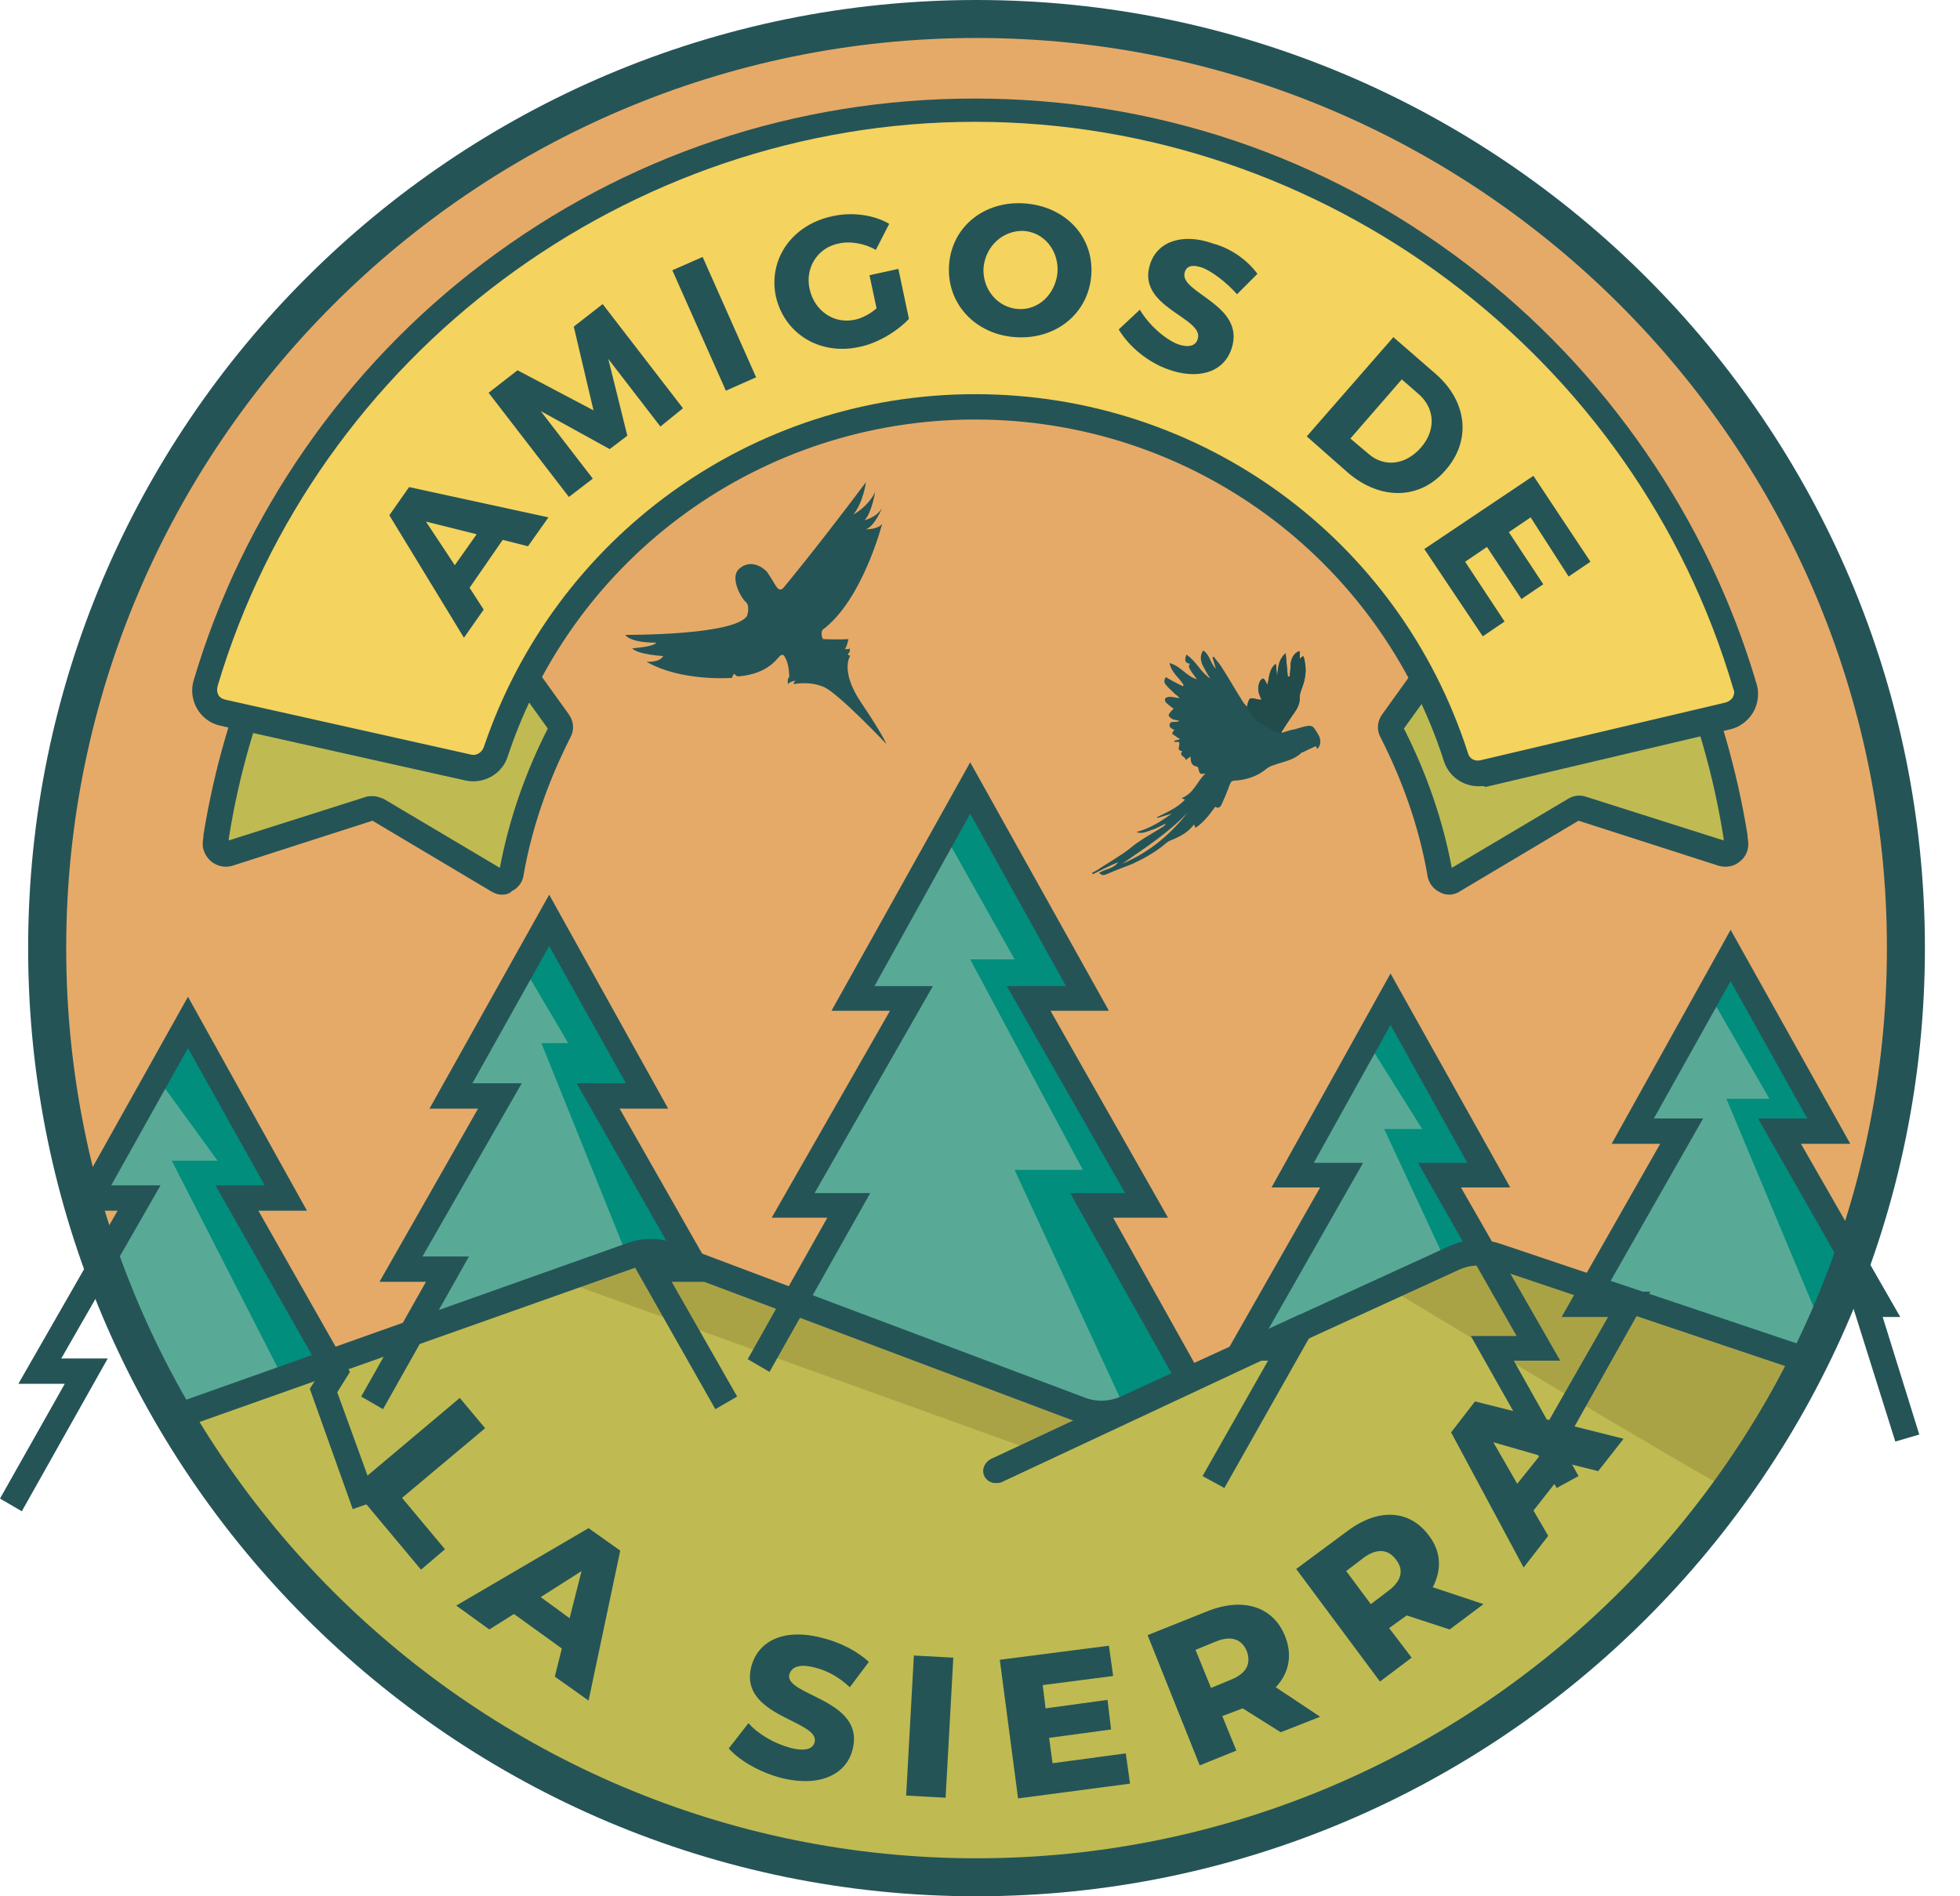 <svg width="31" height="30" viewBox="0 0 31 30" fill="none" xmlns="http://www.w3.org/2000/svg">
<path d="M15.445 29.543C23.477 29.543 29.989 23.032 29.989 15C29.989 6.968 23.477 0.457 15.445 0.457C7.413 0.457 0.902 6.968 0.902 15C0.902 23.032 7.413 29.543 15.445 29.543Z" fill="#E6AA68"/>
<path d="M15.301 12.55L13.63 15.735L14.321 15.802L12.773 18.92L13.419 19.087L12.639 20.624L17.483 22.439L18.797 21.748L17.272 19.176L18.196 19.076C18.196 19.076 16.358 15.757 16.381 15.802C16.392 15.847 17.283 15.802 17.283 15.802L15.301 12.55Z" fill="#58AA96"/>
<path d="M8.697 14.555L7.071 17.45L7.884 17.294L6.459 20.067C6.459 20.067 6.871 20.134 6.871 20.167C6.871 20.189 6.548 21.236 6.548 21.236L10.201 19.822L10.813 19.944L9.61 17.372L10.312 17.294L8.697 14.555Z" fill="#58AA96"/>
<path d="M8.318 15.367L8.987 16.503H8.563L9.9 19.822L10.813 19.944L9.532 17.372L10.323 17.294L8.664 14.488L8.318 15.367Z" fill="#018E7D"/>
<path d="M2.984 16.013L1.358 18.808L2.216 18.92C2.216 18.92 1.548 19.822 1.57 19.833C1.581 19.855 2.906 22.294 2.906 22.294C2.906 22.294 5.245 21.526 5.223 21.526C5.2 21.537 3.875 18.909 3.875 18.909L4.499 18.987L2.984 16.013Z" fill="#58AA96"/>
<path d="M2.851 16.214L2.495 17.06L3.441 18.363H2.717L4.488 21.826C4.488 21.826 5.234 21.425 5.223 21.414C5.223 21.403 3.942 18.92 3.942 18.92L4.421 18.931L2.851 16.214Z" fill="#018E7D"/>
<path d="M21.982 15.891L20.501 18.575C20.501 18.575 21.203 18.541 21.203 18.575C21.203 18.608 19.688 21.436 19.688 21.436L23.463 19.833L22.851 18.552L23.519 18.608L21.982 15.891Z" fill="#58AA96"/>
<path d="M21.67 16.548L22.494 17.862H21.893L22.84 19.9L23.441 19.733L22.884 18.486L23.608 18.631L21.971 15.624L21.67 16.548Z" fill="#018E7D"/>
<path d="M27.383 15L25.924 17.84L26.614 17.895L25.311 20.412L28.463 21.559L29.176 19.788L28.262 17.951L29.02 17.895L27.383 15Z" fill="#58AA96"/>
<path d="M27.339 15L28.931 17.984C28.931 17.984 28.196 17.929 28.196 17.951C28.207 17.973 29.198 19.9 29.198 19.9L28.797 20.947L27.305 17.383H27.985L27.082 15.813L27.339 15Z" fill="#018E7D"/>
<path d="M14.967 13.252L14.978 13.274L16.047 15.178H15.345L17.127 18.508H16.047L17.74 22.171L18.775 21.815L17.372 19.087L18.14 19.031C18.14 19.031 16.337 15.701 16.381 15.746C16.415 15.779 17.238 15.724 17.238 15.724L15.29 12.539" fill="#018E7D"/>
<path d="M2.906 22.316L10.2 19.811L17.472 22.439L23.24 19.811L28.574 21.503C28.574 21.503 24.599 29.622 16.247 29.622C7.895 29.622 3.452 24.154 2.906 22.316Z" fill="#BFBB52"/>
<path d="M21.982 20.39C21.982 20.39 27.338 23.619 27.249 23.497C27.16 23.374 28.574 21.515 28.574 21.515L23.14 19.655L21.982 20.39Z" fill="#AAA346"/>
<path d="M8.875 20.256L8.965 20.29L16.325 22.94L17.528 22.316L10.345 19.722" fill="#AAA346"/>
<path d="M22.528 10.746L21.982 11.359L22.94 14.065L24.877 12.851L27.483 13.541L26.971 11.203L22.528 10.746Z" fill="#BFBB52"/>
<path d="M8.385 10.746L8.942 11.359L7.973 14.065L6.036 12.851L3.441 13.541L3.953 11.203L8.385 10.746Z" fill="#BFBB52"/>
<path d="M7.94 14.154C7.873 14.154 7.817 14.131 7.762 14.098L5.891 12.984L3.675 13.697C3.563 13.73 3.441 13.708 3.341 13.63C3.252 13.552 3.196 13.441 3.207 13.319L3.218 13.229C3.218 13.218 3.218 13.218 3.218 13.207C3.552 11.136 4.399 9.154 5.668 7.472C5.735 7.383 5.835 7.327 5.958 7.327C6.069 7.327 6.18 7.383 6.247 7.472L8.998 11.303C9.076 11.414 9.087 11.548 9.02 11.67C8.675 12.35 8.419 13.073 8.285 13.82C8.274 13.942 8.207 14.042 8.096 14.098C8.051 14.143 7.995 14.154 7.94 14.154ZM5.891 12.595C5.958 12.595 6.013 12.617 6.069 12.639L7.906 13.73C8.051 12.962 8.307 12.227 8.664 11.526L5.958 7.751C4.744 9.376 3.931 11.281 3.619 13.263V13.296L5.79 12.606C5.824 12.595 5.857 12.595 5.891 12.595Z" fill="#255457"/>
<path d="M22.929 14.154C22.873 14.154 22.817 14.143 22.762 14.109C22.65 14.053 22.583 13.942 22.572 13.82C22.439 13.073 22.183 12.35 21.837 11.67C21.77 11.548 21.782 11.414 21.86 11.303L24.61 7.472C24.677 7.383 24.777 7.327 24.9 7.327C25.011 7.327 25.122 7.372 25.189 7.472C26.459 9.154 27.305 11.136 27.639 13.207C27.639 13.218 27.639 13.229 27.639 13.229L27.65 13.319C27.661 13.441 27.617 13.552 27.517 13.63C27.427 13.708 27.305 13.73 27.183 13.697L24.966 12.984L23.096 14.098C23.051 14.131 22.984 14.154 22.929 14.154ZM22.205 11.526C22.561 12.227 22.817 12.962 22.962 13.73L24.799 12.639C24.889 12.584 24.989 12.572 25.089 12.606L27.261 13.296V13.263C26.949 11.27 26.136 9.365 24.922 7.751L22.205 11.526Z" fill="#255457"/>
<path d="M3.53 11.27C3.319 11.225 3.196 11.013 3.263 10.802C4.822 5.557 9.677 1.726 15.434 1.726C21.203 1.726 26.069 5.579 27.617 10.846C27.673 11.047 27.55 11.258 27.35 11.314L23.474 12.227C23.285 12.272 23.096 12.16 23.04 11.982C22.005 8.764 18.998 6.437 15.434 6.437C11.904 6.437 8.909 8.731 7.851 11.904C7.795 12.082 7.606 12.194 7.417 12.149L3.53 11.27Z" fill="#F4D35E"/>
<path d="M23.385 12.439C23.14 12.439 22.918 12.283 22.84 12.049C21.804 8.82 18.82 6.637 15.423 6.637C12.06 6.637 9.087 8.775 8.029 11.971C7.94 12.249 7.65 12.405 7.372 12.35L3.485 11.481C3.33 11.448 3.196 11.348 3.118 11.214C3.04 11.08 3.018 10.913 3.062 10.768C3.831 8.163 5.456 5.813 7.639 4.165C9.889 2.461 12.583 1.559 15.412 1.559C18.252 1.559 20.946 2.461 23.207 4.187C25.39 5.846 27.015 8.207 27.784 10.824C27.828 10.969 27.806 11.136 27.728 11.27C27.65 11.403 27.517 11.503 27.372 11.537L23.497 12.45C23.463 12.428 23.419 12.439 23.385 12.439ZM15.423 6.236C18.998 6.236 22.127 8.519 23.218 11.915C23.24 12.005 23.329 12.049 23.419 12.027L27.294 11.114C27.338 11.102 27.383 11.069 27.405 11.036C27.427 10.991 27.439 10.947 27.416 10.902C25.869 5.613 20.935 1.927 15.423 1.927C9.933 1.927 5 5.601 3.441 10.857C3.43 10.902 3.43 10.947 3.452 10.991C3.474 11.036 3.519 11.058 3.563 11.069L7.45 11.938C7.539 11.96 7.617 11.904 7.65 11.826C8.775 8.486 11.893 6.236 15.423 6.236Z" fill="#255457"/>
<path d="M7.427 9.299L7.65 9.644L7.338 10.089L6.158 8.152L6.47 7.706L8.674 8.185L8.351 8.642L7.951 8.541L7.427 9.299ZM6.737 8.252L7.193 8.942L7.539 8.452L6.737 8.252Z" fill="#255457"/>
<path d="M10.445 6.748L9.621 5.679L9.922 6.893L9.643 7.105L8.552 6.503L9.376 7.572L8.998 7.862L7.728 6.214L8.185 5.858L9.387 6.492L9.075 5.167L9.532 4.811L10.802 6.459L10.445 6.748Z" fill="#255457"/>
<path d="M11.481 6.181L10.634 4.276L11.113 4.065L11.959 5.969L11.481 6.181Z" fill="#255457"/>
<path d="M14.209 4.254L14.376 5.045C14.187 5.245 13.875 5.434 13.585 5.49C12.962 5.624 12.405 5.278 12.271 4.688C12.149 4.098 12.528 3.552 13.173 3.419C13.474 3.352 13.819 3.397 14.064 3.541L13.853 3.953C13.675 3.853 13.452 3.809 13.262 3.853C12.928 3.92 12.728 4.243 12.806 4.577C12.884 4.922 13.196 5.134 13.53 5.056C13.63 5.034 13.764 4.967 13.864 4.878L13.752 4.354L14.209 4.254Z" fill="#255457"/>
<path d="M17.26 4.354C17.216 4.956 16.703 5.379 16.058 5.334C15.423 5.29 14.966 4.8 15.011 4.187C15.055 3.586 15.568 3.174 16.202 3.218C16.859 3.263 17.305 3.753 17.26 4.354ZM15.556 4.232C15.534 4.577 15.779 4.866 16.102 4.889C16.425 4.911 16.692 4.655 16.726 4.31C16.748 3.964 16.514 3.675 16.191 3.653C15.868 3.642 15.59 3.887 15.556 4.232Z" fill="#255457"/>
<path d="M19.888 4.332L19.565 4.655C19.398 4.466 19.164 4.288 19.008 4.232C18.875 4.187 18.774 4.198 18.741 4.299C18.619 4.633 19.721 4.811 19.476 5.524C19.342 5.913 18.919 6.002 18.485 5.847C18.162 5.735 17.861 5.49 17.694 5.212L18.028 4.9C18.173 5.145 18.429 5.368 18.63 5.446C18.786 5.501 18.908 5.479 18.942 5.368C19.064 5.022 17.951 4.867 18.195 4.165C18.318 3.809 18.719 3.686 19.186 3.853C19.476 3.931 19.732 4.12 19.888 4.332Z" fill="#255457"/>
<path d="M22.717 5.924C23.207 6.359 23.274 6.971 22.862 7.439C22.461 7.907 21.837 7.918 21.325 7.483L20.668 6.904L22.038 5.334L22.717 5.924ZM21.358 6.938L21.648 7.183C21.893 7.394 22.227 7.361 22.472 7.083C22.717 6.804 22.695 6.459 22.439 6.236L22.171 6.002L21.358 6.938Z" fill="#255457"/>
<path d="M24.209 8.185L23.864 8.419L24.409 9.243L24.064 9.477L23.518 8.653L23.173 8.887L23.797 9.833L23.452 10.067L22.527 8.686L24.253 7.528L25.155 8.887L24.81 9.121L24.209 8.185Z" fill="#255457"/>
<path d="M7.272 22.116L7.673 22.595L6.359 23.697L7.038 24.51L6.659 24.833L5.579 23.541L7.272 22.116Z" fill="#255457"/>
<path d="M8.886 26.08L8.129 25.534L7.739 25.779L7.216 25.401L9.309 24.176L9.81 24.532L9.309 26.904L8.775 26.525L8.886 26.08ZM9.009 25.601L9.198 24.855L8.552 25.267L9.009 25.601Z" fill="#255457"/>
<path d="M11.526 27.661L11.838 27.261C11.994 27.439 12.25 27.583 12.495 27.65C12.751 27.717 12.862 27.661 12.884 27.561C12.973 27.216 11.682 27.16 11.882 26.37C11.982 25.98 12.372 25.746 13.007 25.913C13.285 25.98 13.564 26.125 13.742 26.292L13.441 26.693C13.263 26.526 13.074 26.425 12.884 26.381C12.628 26.314 12.517 26.381 12.484 26.492C12.406 26.826 13.686 26.882 13.486 27.672C13.397 28.051 12.996 28.285 12.361 28.129C12.016 28.04 11.693 27.851 11.526 27.661Z" fill="#255457"/>
<path d="M14.454 26.191L15.078 26.225L14.956 28.441L14.332 28.407L14.454 26.191Z" fill="#255457"/>
<path d="M17.806 27.739L17.873 28.218L16.102 28.452L15.813 26.258L17.539 26.036L17.606 26.515L16.492 26.659L16.537 27.027L17.517 26.893L17.573 27.361L16.593 27.494L16.648 27.895L17.806 27.739Z" fill="#255457"/>
<path d="M19.655 27.027L19.332 27.149L19.555 27.695L18.975 27.929L18.151 25.869L19.098 25.49C19.655 25.267 20.134 25.412 20.323 25.88C20.445 26.18 20.39 26.47 20.178 26.693L20.88 27.16L20.256 27.405L19.655 27.027ZM19.232 25.969L18.909 26.102L19.154 26.704L19.477 26.57C19.721 26.47 19.788 26.314 19.721 26.125C19.644 25.935 19.477 25.869 19.232 25.969Z" fill="#255457"/>
<path d="M22.249 25.557L21.971 25.757L22.327 26.225L21.826 26.603L20.501 24.822L21.314 24.22C21.804 23.853 22.294 23.886 22.595 24.287C22.795 24.543 22.806 24.833 22.661 25.111L23.463 25.378L22.929 25.779L22.249 25.557ZM21.57 24.643L21.292 24.855L21.681 25.378L21.96 25.167C22.171 25.011 22.205 24.833 22.082 24.677C21.96 24.51 21.782 24.488 21.57 24.643Z" fill="#255457"/>
<path d="M24.833 23.163L24.254 23.897L24.487 24.298L24.098 24.799L22.951 22.661L23.329 22.171L25.679 22.762L25.278 23.274L24.833 23.163ZM24.354 23.029L23.619 22.817L23.997 23.474L24.354 23.029Z" fill="#255457"/>
<path d="M2.784 22.628L2.65 22.249L9.922 19.666C10.167 19.577 10.445 19.577 10.691 19.677L17.172 22.116C17.35 22.183 17.561 22.171 17.728 22.093L22.907 19.721C23.163 19.599 23.463 19.588 23.731 19.677L28.63 21.325L28.508 21.704L23.608 20.056C23.43 20 23.241 20.011 23.074 20.089L17.895 22.461C17.628 22.583 17.305 22.595 17.027 22.494L10.546 20.056C10.39 20 10.212 19.989 10.045 20.056L2.784 22.628Z" fill="#255457"/>
<path d="M15.746 23.463C15.668 23.463 15.601 23.419 15.568 23.352C15.523 23.252 15.568 23.14 15.668 23.084L20.545 20.802C20.645 20.757 20.757 20.802 20.812 20.902C20.857 21.002 20.812 21.113 20.712 21.169L15.835 23.452C15.801 23.463 15.779 23.463 15.746 23.463Z" fill="#255457"/>
<path d="M15.445 30C7.171 30 0.445 23.274 0.445 15C0.445 6.726 7.171 0 15.445 0C23.719 0 30.445 6.726 30.445 15C30.445 23.274 23.708 30 15.445 30ZM15.445 0.601C7.505 0.601 1.047 7.06 1.047 15C1.047 22.94 7.505 29.399 15.445 29.399C23.385 29.399 29.844 22.94 29.844 15C29.844 7.06 23.385 0.601 15.445 0.601Z" fill="#255457"/>
<path d="M18.686 22.005L16.926 18.875H17.795L15.924 15.601H16.86L15.345 12.873L13.831 15.601H14.755L12.884 18.875H13.764L12.171 21.704L11.826 21.503L13.085 19.265H12.205L14.076 15.991H13.151L15.345 12.06L17.539 15.991H16.615L18.474 19.265H17.606L19.031 21.815L18.686 22.005Z" fill="#255457"/>
<path d="M24.621 23.541L23.263 21.136H23.987L22.428 18.397H23.207L21.993 16.214L20.779 18.397H21.559L20 21.136H20.724L19.365 23.541L19.02 23.352L20.056 21.526H19.321L20.88 18.786H20.111L21.993 15.401L23.886 18.786H23.107L24.677 21.526H23.942L24.967 23.352L24.621 23.541Z" fill="#255457"/>
<path d="M24.744 22.851L24.398 22.65L25.434 20.835H24.699L26.258 18.096H25.49L27.372 14.71L29.265 18.096H28.485L30.055 20.835H29.777L30.356 22.695L29.977 22.806L29.231 20.434H29.365L27.806 17.695H28.585L27.372 15.523L26.158 17.695H26.937L25.378 20.434H26.102L24.744 22.851Z" fill="#255457"/>
<path d="M11.314 22.294L9.945 19.878H10.68L9.12 17.138H9.9L8.686 14.967L7.472 17.138H8.252L6.682 19.878H7.417L6.058 22.294L5.713 22.094L6.737 20.279H6.002L7.561 17.539H6.793L8.686 14.154L10.568 17.539H9.8L11.359 20.279H10.624L11.659 22.094L11.314 22.294Z" fill="#255457"/>
<path d="M0.345 23.909L0 23.708L1.024 21.893H0.29L1.86 19.154H1.08L2.973 15.769L4.855 19.154H4.087L5.535 21.704L5.334 22.027L5.958 23.742L5.579 23.875L4.9 21.971L5.078 21.693L3.408 18.753H4.187L2.973 16.581L1.759 18.753H2.539L0.969 21.492H1.704L0.345 23.909Z" fill="#255457"/>
<path d="M18.764 10.356C18.92 10.457 18.987 10.635 19.143 10.735C19.098 10.668 19.054 10.59 19.02 10.523C18.987 10.445 18.976 10.367 19.031 10.29C19.143 10.367 19.143 10.501 19.232 10.579C19.21 10.523 19.198 10.457 19.176 10.401C19.187 10.401 19.187 10.39 19.198 10.39C19.232 10.434 19.276 10.49 19.31 10.534C19.432 10.724 19.544 10.924 19.666 11.114C19.677 11.136 19.7 11.147 19.722 11.18C19.733 11.158 19.733 11.147 19.733 11.136C19.755 11.047 19.766 11.036 19.867 11.058C19.889 11.069 19.922 11.069 19.956 11.069C19.945 11.047 19.933 11.036 19.933 11.024C19.889 10.935 19.889 10.857 19.933 10.768C19.945 10.757 19.956 10.735 19.978 10.735C19.989 10.735 20 10.757 20.011 10.768C20.023 10.791 20.034 10.813 20.045 10.835C20.078 10.724 20.067 10.59 20.178 10.501C20.19 10.579 20.19 10.635 20.201 10.702C20.212 10.568 20.212 10.445 20.334 10.334C20.346 10.468 20.357 10.59 20.368 10.702C20.379 10.702 20.39 10.702 20.401 10.702C20.401 10.646 20.412 10.59 20.412 10.534C20.412 10.423 20.468 10.323 20.557 10.301C20.557 10.345 20.557 10.379 20.557 10.423C20.579 10.412 20.59 10.401 20.613 10.379C20.624 10.412 20.635 10.434 20.635 10.457C20.668 10.601 20.646 10.746 20.59 10.891C20.579 10.935 20.557 10.98 20.557 11.024C20.568 11.125 20.524 11.203 20.468 11.281C20.401 11.381 20.334 11.481 20.267 11.581L20.279 11.592C20.346 11.57 20.412 11.548 20.479 11.537C20.557 11.514 20.624 11.492 20.702 11.481C20.724 11.481 20.769 11.492 20.78 11.514C20.802 11.537 20.824 11.581 20.847 11.615C20.902 11.704 20.891 11.793 20.835 11.849C20.824 11.826 20.813 11.815 20.813 11.804C20.735 11.837 20.668 11.871 20.602 11.904C20.59 11.904 20.579 11.904 20.579 11.915C20.457 12.027 20.301 12.049 20.145 12.105C20.101 12.116 20.067 12.138 20.034 12.16C19.889 12.283 19.711 12.338 19.533 12.35C19.477 12.35 19.466 12.372 19.444 12.428C19.41 12.528 19.366 12.628 19.321 12.728C19.299 12.773 19.265 12.795 19.221 12.762C19.132 12.884 19.043 13.007 18.909 13.096C18.898 13.073 18.887 13.062 18.887 13.04C18.798 13.163 18.675 13.229 18.541 13.285C18.508 13.296 18.463 13.319 18.441 13.341C18.285 13.474 18.107 13.575 17.918 13.664C17.784 13.719 17.651 13.764 17.528 13.82C17.472 13.842 17.439 13.864 17.383 13.809C17.495 13.742 17.617 13.742 17.684 13.641C17.55 13.697 17.417 13.764 17.283 13.831C17.283 13.82 17.272 13.82 17.272 13.809C17.317 13.786 17.361 13.764 17.406 13.73C17.561 13.63 17.717 13.541 17.862 13.43C18.018 13.296 18.207 13.196 18.386 13.085C18.408 13.073 18.43 13.051 18.441 13.029C18.363 13.062 18.297 13.107 18.218 13.129C18.074 13.185 18.04 13.185 17.974 13.163C18.185 13.107 18.363 12.996 18.53 12.873C18.452 12.895 18.386 12.918 18.308 12.94L18.297 12.929C18.452 12.851 18.619 12.784 18.742 12.65C18.72 12.639 18.709 12.639 18.686 12.628C18.887 12.55 18.931 12.361 19.065 12.238C18.976 12.249 18.976 12.249 18.953 12.16C18.953 12.149 18.942 12.127 18.931 12.127C18.842 12.116 18.831 12.049 18.831 11.971C18.798 11.993 18.775 12.005 18.753 12.027C18.753 11.96 18.642 11.971 18.697 11.882C18.586 11.871 18.686 11.782 18.642 11.737C18.619 11.737 18.597 11.737 18.575 11.737C18.575 11.726 18.575 11.726 18.575 11.715C18.597 11.715 18.631 11.704 18.664 11.693C18.631 11.67 18.619 11.67 18.597 11.648C18.575 11.637 18.541 11.615 18.541 11.604C18.541 11.581 18.564 11.559 18.575 11.548C18.553 11.537 18.497 11.514 18.497 11.481C18.497 11.381 18.597 11.448 18.653 11.403C18.608 11.392 18.586 11.392 18.553 11.381C18.53 11.37 18.497 11.348 18.486 11.325C18.475 11.314 18.497 11.281 18.519 11.258C18.53 11.236 18.553 11.225 18.564 11.214C18.519 11.18 18.475 11.147 18.441 11.114C18.43 11.102 18.419 11.069 18.43 11.047C18.441 11.036 18.475 11.024 18.497 11.024C18.553 11.024 18.597 11.036 18.653 11.047C18.642 11.024 18.619 11.002 18.597 10.991C18.541 10.935 18.486 10.891 18.441 10.835C18.408 10.802 18.408 10.746 18.441 10.713C18.53 10.768 18.619 10.813 18.709 10.857C18.709 10.846 18.72 10.846 18.72 10.835C18.653 10.724 18.53 10.646 18.497 10.49C18.675 10.534 18.764 10.702 18.931 10.746C18.798 10.568 18.786 10.546 18.82 10.501C18.742 10.49 18.731 10.445 18.764 10.356ZM17.751 13.664C18.174 13.486 18.508 13.207 18.786 12.851C18.486 13.174 18.118 13.408 17.751 13.664Z" fill="#255457"/>
<path d="M12.383 9.309C12.383 9.309 12.851 8.753 13.697 7.628C13.697 7.628 13.653 7.951 13.497 8.14C13.497 8.14 13.719 8.029 13.842 7.784C13.842 7.784 13.786 8.118 13.675 8.229C13.675 8.229 13.875 8.185 13.953 8.029C13.953 8.029 13.842 8.318 13.697 8.374C13.697 8.374 13.898 8.374 13.953 8.285C13.953 8.285 13.642 9.499 13.007 9.966C13.007 9.966 12.973 10.044 13.018 10.111C13.018 10.111 13.263 10.122 13.419 10.111C13.419 10.111 13.396 10.234 13.363 10.267C13.363 10.267 13.43 10.278 13.441 10.256C13.441 10.256 13.452 10.323 13.408 10.345C13.408 10.345 13.43 10.39 13.452 10.367C13.452 10.367 13.274 10.601 13.619 11.114C13.964 11.626 14.02 11.771 14.02 11.771C14.02 11.771 13.263 10.969 13.029 10.868C12.795 10.768 12.55 10.824 12.55 10.824C12.55 10.824 12.561 10.779 12.584 10.768C12.584 10.768 12.495 10.779 12.461 10.824C12.461 10.824 12.45 10.724 12.483 10.713C12.483 10.713 12.483 10.546 12.439 10.445C12.394 10.345 12.383 10.356 12.35 10.367C12.316 10.367 12.194 10.657 11.681 10.701C11.681 10.701 11.637 10.701 11.615 10.657C11.615 10.657 11.581 10.69 11.581 10.724C11.581 10.724 10.78 10.79 10.223 10.468C10.223 10.468 10.423 10.49 10.49 10.379C10.49 10.379 10.078 10.356 10 10.256C10 10.256 10.345 10.234 10.379 10.167C10.379 10.167 9.989 10.178 9.889 10.044C9.889 10.044 11.615 10.056 11.815 9.744C11.815 9.744 11.871 9.588 11.793 9.521C11.715 9.454 11.548 9.142 11.681 9.009C11.815 8.875 11.993 8.909 12.127 9.042C12.272 9.243 12.294 9.376 12.383 9.309Z" fill="#255457"/>
<path d="M11.737 8.998C11.737 8.987 11.737 8.975 11.748 8.987C11.759 8.987 11.859 9.02 11.859 9.02L11.737 9.076C11.748 9.065 11.737 9.009 11.737 8.998Z" fill="#255457"/>
<path d="M20.278 11.592L20.267 11.581C20.334 11.481 20.389 11.37 20.467 11.281C20.523 11.203 20.556 11.125 20.556 11.025C20.556 10.98 20.567 10.935 20.59 10.891C20.645 10.746 20.668 10.613 20.634 10.457C20.634 10.434 20.623 10.412 20.612 10.379C20.59 10.39 20.579 10.401 20.556 10.423C20.556 10.379 20.556 10.334 20.556 10.301C20.467 10.323 20.412 10.423 20.412 10.535C20.412 10.59 20.401 10.646 20.401 10.702C20.389 10.702 20.378 10.702 20.367 10.702C20.356 10.579 20.345 10.468 20.334 10.334C20.211 10.445 20.222 10.568 20.2 10.702C20.189 10.635 20.189 10.579 20.178 10.501C20.066 10.59 20.078 10.724 20.044 10.835C20.033 10.813 20.022 10.791 20.011 10.768C20 10.757 19.988 10.735 19.977 10.735C19.966 10.735 19.944 10.757 19.933 10.768C19.888 10.858 19.899 10.935 19.933 11.025C19.933 11.036 19.944 11.047 19.955 11.069C19.922 11.069 19.888 11.069 19.866 11.058C19.766 11.036 19.766 11.036 19.732 11.136C19.732 11.147 19.732 11.147 19.721 11.181C19.721 11.181 19.81 11.381 19.922 11.437C20.033 11.492 20.178 11.592 20.2 11.592C20.222 11.581 20.278 11.592 20.278 11.592Z" fill="#224C4C"/>
</svg>
